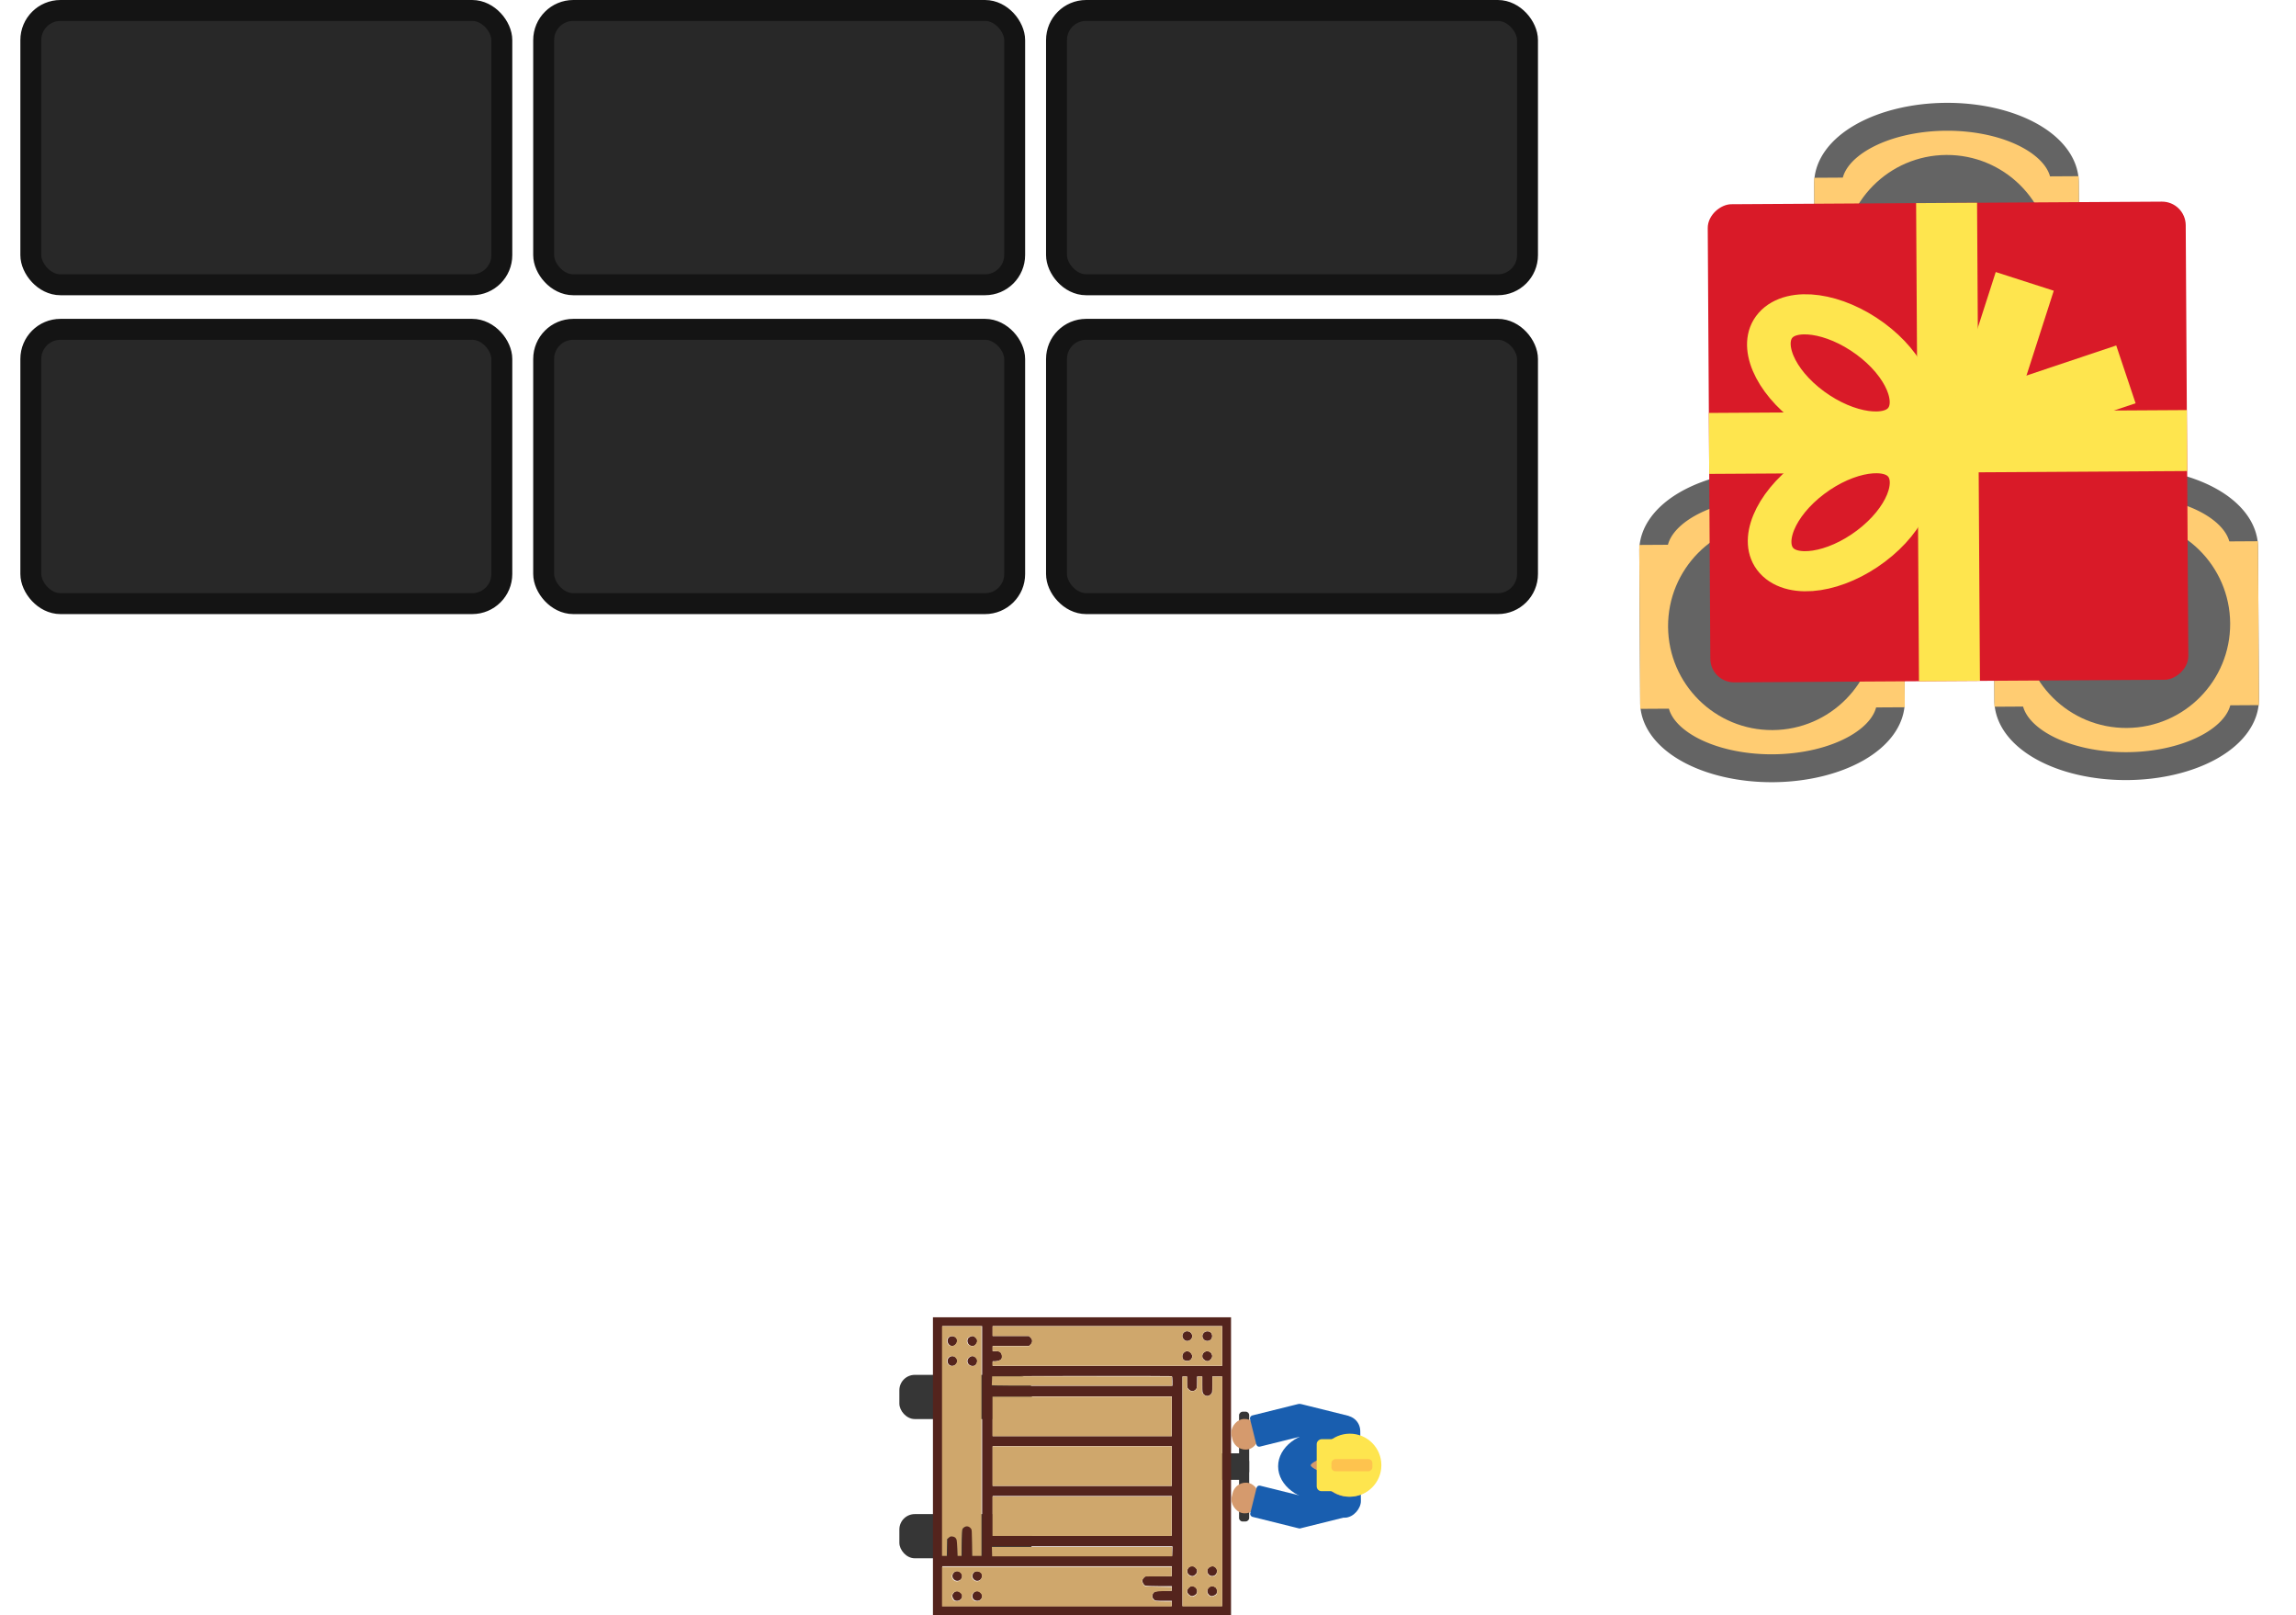 <?xml version="1.0" encoding="UTF-8" standalone="no"?>
<!-- Created with Inkscape (http://www.inkscape.org/) -->

<svg
   xmlns:dc="http://purl.org/dc/elements/1.1/"
   xmlns:cc="http://creativecommons.org/ns#"
   xmlns:rdf="http://www.w3.org/1999/02/22-rdf-syntax-ns#"
   xmlns:svg="http://www.w3.org/2000/svg"
   xmlns="http://www.w3.org/2000/svg"
   xmlns:sodipodi="http://sodipodi.sourceforge.net/DTD/sodipodi-0.dtd"
   xmlns:inkscape="http://www.inkscape.org/namespaces/inkscape"
   width="329.31mm"
   height="231.614mm"
   viewBox="0 0 1166.847 820.68"
   id="svg2"
   version="1.1"
   inkscape:version="0.91 r13725"
   sodipodi:docname="formation_agv8.svg">
  <defs
     id="defs4" />
  <sodipodi:namedview
     id="base"
     pagecolor="#ffffff"
     bordercolor="#666666"
     borderopacity="1.0"
     inkscape:pageopacity="0.0"
     inkscape:pageshadow="2"
     inkscape:zoom="0.70000002"
     inkscape:cx="669.25107"
     inkscape:cy="214.56665"
     inkscape:document-units="px"
     inkscape:current-layer="layer1"
     showgrid="false"
     fit-margin-top="0"
     fit-margin-left="0"
     fit-margin-right="0"
     fit-margin-bottom="0"
     inkscape:window-width="1920"
     inkscape:window-height="1056"
     inkscape:window-x="0"
     inkscape:window-y="24"
     inkscape:window-maximized="1" />
  <g
     inkscape:label="Layer 1"
     inkscape:groupmode="layer"
     id="layer1"
     transform="translate(18.547,317.35)">
    <g
       transform="matrix(0,0.655,-0.655,0,829.404,1.485)"
       id="g13796">
      <rect
         style="opacity:1;fill:#363636;fill-opacity:1;stroke:none;stroke-width:21.26;stroke-linecap:round;stroke-linejoin:round;stroke-miterlimit:4;stroke-dasharray:none;stroke-dashoffset:0;stroke-opacity:1"
         id="rect13790"
         width="20.53"
         height="34.286"
         x="-661.078"
         y="-359.63"
         ry="6.392"
         transform="scale(-1,-1)" />
      <rect
         transform="scale(-1,-1)"
         ry="2.738"
         y="-333.201"
         x="-693.406"
         height="7.857"
         width="85.186"
         id="rect13792"
         style="opacity:1;fill:#363636;fill-opacity:1;stroke:none;stroke-width:21.26;stroke-linecap:round;stroke-linejoin:round;stroke-miterlimit:4;stroke-dasharray:none;stroke-dashoffset:0;stroke-opacity:1" />
      <g
         transform="translate(-18.281,-90)"
         id="g13752">
        <rect
           style="opacity:1;fill:#363636;fill-opacity:1;stroke:none;stroke-width:21.26;stroke-linecap:round;stroke-linejoin:round;stroke-miterlimit:4;stroke-dasharray:none;stroke-dashoffset:0;stroke-opacity:1"
           id="rect8741-9"
           width="102.857"
           height="34.286"
           x="583.916"
           y="-632.237"
           ry="11.948"
           transform="matrix(0,1,-1,0,0,0)" />
        <rect
           transform="matrix(0,1,-1,0,0,0)"
           ry="11.948"
           y="-740.237"
           x="583.916"
           height="34.286"
           width="102.857"
           id="rect13750"
           style="opacity:1;fill:#363636;fill-opacity:1;stroke:none;stroke-width:21.26;stroke-linecap:round;stroke-linejoin:round;stroke-miterlimit:4;stroke-dasharray:none;stroke-dashoffset:0;stroke-opacity:1" />
      </g>
      <g
         id="g13756">
        <g
           id="g8128"
           transform="matrix(0.236,0,0,0.236,532.636,337.078)"
           style="fill:#54241d;fill-opacity:1">
          <g
             id="g8130"
             transform="matrix(0.1,0,0,-0.1,0,509)"
             style="fill:#54241d;fill-opacity:1">
            <path
               id="path8132"
               d="m 100,90 0,-4900 4900,0 4900,0 0,4900 0,4900 -4900,0 -4900,0 0,-4900 z m 1598,837.5 0,-3773.7 -77,0 -77,0 0,86.6 c 0,98.2 -38.5,190.6 -86.6,209.9 -65.5,25 -152.1,11.5 -196.4,-30.8 -36.6,-34.6 -44.3,-61.6 -44.3,-154 l 0,-111.7 -86.6,0 -86.6,0 0,594.9 0,596.9 -46.2,52 c -63.5,75.1 -171.4,75.1 -234.9,0 l -46.2,-52 0,-596.9 0,-594.9 -163.7,0 -163.7,0 0,3773.7 0,3773.7 654.6,0 654.6,0 0,-3773.7 z m 7893.9,3119.1 0,-654.6 -3773.6,0 -3773.7,0 0,77 0,77 184.8,0 c 177.1,0 186.8,1.9 240.7,55.8 71.2,73.2 75.1,157.9 7.7,223.3 -42.4,44.3 -59.7,48.1 -240.7,48.1 l -192.5,0 0,86.6 0,86.6 267.6,0 c 252.2,0 271.5,1.9 317.7,44.3 73.2,65.5 75.1,163.7 1.9,234.9 -44.3,46.2 -55.8,48.1 -317.7,48.1 l -269.5,0 0,163.7 0,163.7 3773.7,0 3773.7,0 0,-654.5 z m -7239.2,-3947 0,-2967 -157.9,5.8 -159.8,5.8 -5.8,2936.2 c -1.9,1615.4 0,2947.7 5.8,2961.2 5.8,15.4 57.8,23.1 163.7,23.1 l 154,0 0,-2965.1 z m 5593.1,0 0,-2955.4 -157.9,-5.8 -159.8,-5.8 0,2967 0,2967 159.8,-5.8 157.9,-5.8 0,-2955.4 z m -3937.4,0 0,-2945.8 -654.6,0 -654.6,0 0,2945.8 0,2945.8 654.6,0 654.6,0 0,-2945.8 z m 1636.6,0 0,-2945.8 -654.6,0 -654.6,0 0,2945.8 0,2945.8 654.6,0 654.6,0 0,-2945.8 z m 1636.5,0 0,-2945.8 -654.6,0 -654.6,0 0,2945.8 0,2945.8 654.6,0 654.6,0 0,-2945.8 z M 8610,2606.4 c 0,-431.3 0,-440.9 44.3,-479.4 23.1,-21.2 57.8,-44.3 77,-50.1 53.9,-19.3 165.6,36.6 186.8,92.4 11.5,28.9 19.2,236.8 19.2,464 l 0,412 77,0 77,0 0,-250.3 c 0,-284.9 19.2,-348.5 115.5,-381.2 67.4,-25 107.8,-15.4 169.4,40.4 40.4,36.6 42.4,53.9 42.4,315.8 l 0,275.3 86.6,0 86.6,0 0,-3773.6 0,-3773.7 -654.6,0 -654.6,0 0,3773.7 0,3773.7 163.7,0 163.7,0 0,-439 z m -673.8,-5962.8 0,-163.6 -439,0 c -431.3,0 -440.9,0 -479.4,-42.4 -21.2,-25 -46.2,-63.5 -52,-86.6 -17.3,-57.8 36.6,-155.9 96.3,-179.1 27,-11.5 234.9,-19.2 462.1,-19.2 l 412,0 0,-77 0,-77 -250.3,0 c -285,0 -348.5,-19.2 -381.2,-115.5 -25,-67.4 -15.4,-107.8 40.4,-167.5 36.6,-42.4 53.9,-44.3 315.8,-44.3 l 275.3,0 0,-86.6 0,-86.6 -3773.7,0 -3773.7,0 0,654.6 0,654.6 3773.7,0 3773.7,0 0,-163.8 z"
               inkscape:connector-curvature="0"
               style="fill:#54241d;fill-opacity:1" />
            <path
               id="path8134"
               d="m 644.9,4354.6 c -92.4,-36.6 -111.7,-182.9 -34.7,-259.9 98.2,-100.1 267.6,-27 267.6,115.5 0,121.3 -113.6,192.6 -232.9,144.4 z"
               inkscape:connector-curvature="0"
               style="fill:#54241d;fill-opacity:1" />
            <path
               id="path8136"
               d="m 1303.3,4350.8 c -150.2,-80.9 -94.3,-304.2 75.1,-304.2 50.1,0 77,13.5 115.5,59.7 65.5,77 63.5,142.5 -5.8,211.8 -59.6,57.7 -119.3,69.3 -184.8,32.7 z"
               inkscape:connector-curvature="0"
               style="fill:#54241d;fill-opacity:1" />
            <path
               id="path8138"
               d="m 648.7,3696.2 c -98.2,-52 -119.4,-188.7 -42.4,-261.8 129,-121.3 335,32.7 254.2,188.7 -44.3,84.6 -134.8,115.4 -211.8,73.1 z"
               inkscape:connector-curvature="0"
               style="fill:#54241d;fill-opacity:1" />
            <path
               id="path8140"
               d="m 1278.3,3671.1 c -148.3,-125.2 -5.8,-336.9 179.1,-267.6 84.7,32.7 104,198.3 30.8,265.7 -63.6,57.8 -142.5,57.8 -209.9,1.9 z"
               inkscape:connector-curvature="0"
               style="fill:#54241d;fill-opacity:1" />
            <path
               id="path8142"
               d="m 8325.1,4483.6 c -121.3,-129 32.7,-335 188.7,-254.1 154,78.9 100.1,298.4 -73.2,298.4 -52,0 -86.6,-13.5 -115.5,-44.3 z"
               inkscape:connector-curvature="0"
               style="fill:#54241d;fill-opacity:1" />
            <path
               id="path8144"
               d="m 8977.8,4477.9 c -90.5,-113.6 -17.3,-265.7 127.1,-265.7 77,0 159.8,75.1 159.8,144.4 0,53.9 -50,144.4 -86.6,159.8 -75.2,28.8 -159.9,11.5 -200.3,-38.5 z"
               inkscape:connector-curvature="0"
               style="fill:#54241d;fill-opacity:1" />
            <path
               id="path8146"
               d="m 8330.8,3825.2 c -78.9,-77 -63.5,-202.2 32.7,-252.2 104,-53.9 213.7,1.9 238.7,119.4 7.7,46.2 0,71.2 -40.4,119.4 -65.4,78.8 -161.7,84.6 -231,13.4 z"
               inkscape:connector-curvature="0"
               style="fill:#54241d;fill-opacity:1" />
            <path
               id="path8148"
               d="m 8985.5,3825.2 c -71.2,-69.3 -65.5,-165.6 11.5,-229.1 77,-65.5 142.5,-63.5 211.8,5.8 61.6,63.5 69.3,111.7 27,192.5 -48.2,94.3 -173.3,109.7 -250.3,30.8 z"
               inkscape:connector-curvature="0"
               style="fill:#54241d;fill-opacity:1" />
            <path
               id="path8150"
               d="m 8517.6,-3206.2 c -42.4,-17.3 -84.7,-121.3 -71.2,-179.1 15.4,-67.4 63.5,-111.7 136.7,-127.1 84.7,-17.3 181,67.4 181,157.9 -0.1,119.4 -127.1,196.4 -246.5,148.3 z"
               inkscape:connector-curvature="0"
               style="fill:#54241d;fill-opacity:1" />
            <path
               id="path8152"
               d="m 9153,-3231.2 c -86.6,-80.9 -65.5,-215.6 40.4,-265.7 109.7,-53.9 225.3,23.1 225.3,146.3 0,138.6 -165.6,213.7 -265.7,119.4 z"
               inkscape:connector-curvature="0"
               style="fill:#54241d;fill-opacity:1" />
            <path
               id="path8154"
               d="m 8498.3,-3885.8 c -88.6,-82.8 -71.2,-206 36.6,-267.6 98.2,-55.8 229.1,27 229.1,146.3 0,134.7 -167.5,211.8 -265.7,121.3 z"
               inkscape:connector-curvature="0"
               style="fill:#54241d;fill-opacity:1" />
            <path
               id="path8156"
               d="m 9149.1,-3895.5 c -65.5,-71.2 -63.5,-173.3 7.7,-233 28.9,-25 69.3,-46.2 90.5,-46.2 53.9,0 144.4,50 159.8,86.6 65.5,175.3 -134.8,323.6 -258,192.6 z"
               inkscape:connector-curvature="0"
               style="fill:#54241d;fill-opacity:1" />
            <path
               id="path8158"
               d="m 771.9,-3402.6 c -61.6,-63.5 -69.3,-111.7 -27,-192.5 73.2,-144.4 298.4,-82.8 298.4,82.8 0,50.1 -13.5,77 -59.7,115.5 -76.9,65.5 -142.3,63.5 -211.7,-5.8 z"
               inkscape:connector-curvature="0"
               style="fill:#54241d;fill-opacity:1" />
            <path
               id="path8160"
               d="m 1440,-3389.1 c -77,-67.4 -82.8,-150.2 -21.2,-223.3 125.1,-148.3 336.9,-5.8 267.6,179.1 -15.4,36.6 -105.9,86.6 -159.8,86.6 -21.1,0 -59.6,-19.3 -86.6,-42.4 z"
               inkscape:connector-curvature="0"
               style="fill:#54241d;fill-opacity:1" />
            <path
               id="path8162"
               d="m 818.1,-4020.6 c -107.8,-44.3 -130.9,-213.7 -38.5,-279.2 104,-73.2 263.8,0 263.8,123.2 0,109.8 -127.1,196.4 -225.3,156 z"
               inkscape:connector-curvature="0"
               style="fill:#54241d;fill-opacity:1" />
            <path
               id="path8164"
               d="m 1467,-4026.4 c -154,-79 -98.2,-302.3 75.1,-302.3 150.2,0 211.8,179.1 96.3,277.3 -65.5,55.8 -100.2,61.6 -171.4,25 z"
               inkscape:connector-curvature="0"
               style="fill:#54241d;fill-opacity:1" />
          </g>
        </g>
        <path
           style="opacity:1;fill:#cfa76c;fill-opacity:1;stroke:none;stroke-width:15.945;stroke-linecap:butt;stroke-linejoin:round;stroke-miterlimit:4;stroke-dasharray:none;stroke-dashoffset:0;stroke-opacity:1"
           d="m 580.993,375.318 0,-1.787 4.488,0 c 4.149,0 4.57,-0.082 5.566,-1.078 1.477,-1.477 1.781,-3.008 0.927,-4.661 -0.884,-1.709 -2.806,-2.297 -7.519,-2.3 l -3.462,-0.002 0,-1.787 0,-1.787 6.289,0 6.289,0 1.306,-1.306 c 1.756,-1.756 1.756,-3.674 0,-5.43 l -1.306,-1.306 -6.289,0 -6.289,0 0,-3.798 0,-3.798 89.131,0 89.131,0 0,15.414 0,15.414 -89.131,0 -89.131,0 0,-1.787 z m 153.847,-2.883 c 2.002,-1.856 1.485,-4.964 -1.043,-6.271 -1.834,-0.949 -2.475,-0.854 -4.112,0.609 -1.135,1.014 -1.437,1.636 -1.437,2.962 0,3.359 4.078,5.03 6.592,2.701 z m 15.662,-0.279 c 1.383,-1.644 1.481,-3.453 0.27,-4.993 -1.749,-2.224 -5.211,-1.904 -6.506,0.6 -0.965,1.866 -0.797,3.008 0.657,4.461 1.832,1.832 4.003,1.805 5.579,-0.069 z m -15.577,-15.359 c 0.757,-0.757 1.097,-1.593 1.097,-2.701 0,-4.479 -6.23,-5.267 -7.747,-0.98 -0.369,1.042 0.724,3.654 1.786,4.272 1.477,0.859 3.684,0.591 4.865,-0.591 z m 15.637,0 c 1.336,-1.336 1.408,-3.078 0.208,-5.046 -0.757,-1.242 -1.139,-1.452 -2.642,-1.452 -2.381,0 -3.089,0.334 -3.857,1.819 -0.933,1.804 -0.815,2.835 0.503,4.401 1.522,1.809 4.132,1.934 5.789,0.278 z"
           id="path8189"
           inkscape:connector-curvature="0" />
        <path
           style="opacity:1;fill:#cfa76c;fill-opacity:1;stroke:none;stroke-width:15.945;stroke-linecap:butt;stroke-linejoin:round;stroke-miterlimit:4;stroke-dasharray:none;stroke-dashoffset:0;stroke-opacity:1"
           d="m 728.639,474.598 0,-89.088 3.604,0 3.604,0 0.108,10.292 0.108,10.292 1.169,1.071 c 0.643,0.589 1.531,1.162 1.973,1.273 1.115,0.28 3.687,-1.034 4.219,-2.155 0.297,-0.626 0.465,-3.643 0.603,-10.82 l 0.191,-9.953 1.482,0 1.482,0 0.173,5.765 c 0.201,6.683 0.559,8.082 2.284,8.9 1.607,0.763 3.026,0.635 4.244,-0.382 1.349,-1.126 1.563,-2.361 1.588,-9.15 l 0.019,-5.134 1.895,0 1.895,0 0,89.088 0,89.088 -15.322,0 -15.322,0 0,-89.088 z m 9.016,81.005 c 2.766,-1.312 2.995,-5.175 0.401,-6.757 -2.715,-1.655 -5.942,0.173 -5.942,3.366 0,1.423 0.622,2.438 2.011,3.286 1.207,0.736 2.142,0.763 3.53,0.105 z m 15.398,0.071 c 1.638,-0.693 2.283,-1.641 2.259,-3.318 -0.036,-2.504 -1.663,-4.15 -4.101,-4.15 -0.885,0 -1.397,0.244 -2.202,1.049 -1.97,1.97 -1.714,4.834 0.555,6.218 1.212,0.739 2.097,0.79 3.489,0.201 z M 738.489,539.464 c 1.308,-1.253 1.712,-2.832 1.099,-4.298 -0.935,-2.237 -4.197,-3.211 -6.002,-1.791 -1.643,1.292 -1.886,4.558 -0.44,5.916 1.654,1.554 3.828,1.624 5.343,0.173 z m 15.14,0.437 c 3.163,-2.128 1.676,-7.176 -2.115,-7.176 -1.144,0 -1.61,0.191 -2.534,1.038 -3.521,3.227 0.698,8.797 4.649,6.138 z"
           id="path8191"
           inkscape:connector-curvature="0" />
        <path
           style="opacity:1;fill:#cfa76c;fill-opacity:1;stroke:none;stroke-width:15.945;stroke-linecap:butt;stroke-linejoin:round;stroke-miterlimit:4;stroke-dasharray:none;stroke-dashoffset:0;stroke-opacity:1"
           d="m 541.934,435.425 0,-89.088 15.322,0 15.322,0 0,89.088 0,89.088 -1.554,0 -1.554,0 -0.223,-2.132 c -0.245,-2.337 -1.069,-4.299 -2.019,-4.807 -0.912,-0.488 -2.782,-0.395 -4.039,0.202 -1.421,0.674 -1.983,2 -1.983,4.674 l 0,2.064 -1.895,0 -1.895,0 0,-14.157 0,-14.157 -0.869,-0.81 c -2.085,-1.944 -3.898,-2.063 -5.765,-0.377 l -1.265,1.142 0,14.179 0,14.179 -3.791,0 -3.791,0 0,-89.088 z m 9.733,-58.768 c 1.436,-0.876 2.13,-2.586 1.671,-4.119 -0.732,-2.442 -2.987,-3.628 -5.168,-2.717 -1.322,0.552 -2.084,1.585 -2.342,3.172 -0.526,3.242 2.952,5.424 5.839,3.664 z m 15.948,0.004 c 2.408,-1.894 1.6,-6.097 -1.342,-6.978 -1.036,-0.31 -1.395,-0.277 -2.427,0.229 -1.408,0.69 -2.641,2.369 -2.641,3.595 0,1.06 1.18,2.86 2.221,3.387 1.212,0.613 3.259,0.499 4.19,-0.233 z m -15.856,-15.566 c 2.656,-1.787 2.151,-5.878 -0.848,-6.868 -4.375,-1.444 -7.14,4.295 -3.313,6.875 1.354,0.912 2.798,0.91 4.16,-0.006 z m 15.569,0.063 c 1.689,-1.329 2.218,-3.396 1.273,-4.978 -1.836,-3.076 -5.912,-2.813 -7.051,0.456 -0.572,1.64 -0.276,2.788 1.063,4.127 0.882,0.882 1.288,1.055 2.466,1.055 0.952,0 1.683,-0.214 2.249,-0.66 z"
           id="path8193"
           inkscape:connector-curvature="0" />
        <path
           style="opacity:1;fill:#cfa76c;fill-opacity:1;stroke:none;stroke-width:15.945;stroke-linecap:butt;stroke-linejoin:round;stroke-miterlimit:4;stroke-dasharray:none;stroke-dashoffset:0;stroke-opacity:1"
           d="m 584.029,524.908 -3.239,-0.102 0.08,-69.727 0.08,-69.727 3.554,-0.089 3.554,-0.089 0,69.985 c 0,55.813 -0.08,69.972 -0.395,69.919 -0.217,-0.037 -1.852,-0.113 -3.634,-0.169 z"
           id="path8195"
           inkscape:connector-curvature="0" />
        <path
           style="opacity:1;fill:#cfa76c;fill-opacity:1;stroke:none;stroke-width:15.945;stroke-linecap:butt;stroke-linejoin:round;stroke-miterlimit:4;stroke-dasharray:none;stroke-dashoffset:0;stroke-opacity:1"
           d="m 596.587,455.011 0,-69.501 15.322,0 15.322,0 0,69.501 0,69.501 -15.322,0 -15.322,0 0,-69.501 z"
           id="path8197"
           inkscape:connector-curvature="0" />
        <path
           style="opacity:1;fill:#cfa76c;fill-opacity:1;stroke:none;stroke-width:15.945;stroke-linecap:butt;stroke-linejoin:round;stroke-miterlimit:4;stroke-dasharray:none;stroke-dashoffset:0;stroke-opacity:1"
           d="m 635.128,455.011 0,-69.501 15.322,0 15.322,0 0,69.501 0,69.501 -15.322,0 -15.322,0 0,-69.501 z"
           id="path8199"
           inkscape:connector-curvature="0" />
        <path
           style="opacity:1;fill:#cfa76c;fill-opacity:1;stroke:none;stroke-width:15.945;stroke-linecap:butt;stroke-linejoin:round;stroke-miterlimit:4;stroke-dasharray:none;stroke-dashoffset:0;stroke-opacity:1"
           d="m 673.986,455.011 0,-69.501 15.322,0 15.322,0 0,69.501 0,69.501 -15.322,0 -15.322,0 0,-69.501 z"
           id="path8201"
           inkscape:connector-curvature="0" />
        <path
           style="opacity:1;fill:#cfa76c;fill-opacity:1;stroke:none;stroke-width:15.945;stroke-linecap:butt;stroke-linejoin:round;stroke-miterlimit:4;stroke-dasharray:none;stroke-dashoffset:0;stroke-opacity:1"
           d="m 713.159,455.09 6.1e-4,-69.896 3.633,0 3.633,0 0,69.798 0,69.798 -3.634,0.098 -3.634,0.098 6.3e-4,-69.896 z"
           id="path8203"
           inkscape:connector-curvature="0" />
        <path
           style="opacity:1;fill:#cfa76c;fill-opacity:1;stroke:none;stroke-width:15.945;stroke-linecap:butt;stroke-linejoin:round;stroke-miterlimit:4;stroke-dasharray:none;stroke-dashoffset:0;stroke-opacity:1"
           d="m 541.934,548.364 0,-15.322 89.088,0 89.088,0 0,3.589 0,3.589 -10.127,0.154 c -9.513,0.145 -10.179,0.192 -10.978,0.788 -2.154,1.605 -2.44,3.928 -0.722,5.851 0.855,0.957 0.998,0.998 4.327,1.23 1.893,0.132 6.605,0.249 10.472,0.26 l 7.029,0.02 0,1.531 0,1.531 -5.607,0.217 c -3.084,0.12 -6.114,0.353 -6.734,0.519 -1.647,0.441 -2.571,1.58 -2.739,3.379 -0.128,1.369 -0.038,1.63 0.957,2.775 l 1.098,1.264 6.512,0.111 6.512,0.111 0,1.863 0,1.863 -89.088,0 -89.088,0 0,-15.322 z m 13.042,11.101 c 1.643,-0.695 2.28,-1.638 2.28,-3.373 0,-1.249 -0.164,-1.697 -0.906,-2.471 -2.321,-2.422 -5.378,-1.95 -6.497,1.004 -0.462,1.218 -0.423,1.992 0.159,3.22 0.843,1.776 2.962,2.468 4.963,1.621 z m 16.727,-0.76 c 1.832,-1.832 1.369,-4.779 -0.969,-6.154 -3.469,-2.042 -7.177,2.25 -4.92,5.695 1.203,1.836 4.273,2.075 5.889,0.459 z m -16.471,-14.778 c 1.889,-0.977 2.799,-3.86 1.708,-5.417 -0.691,-0.987 -2.465,-1.992 -3.513,-1.991 -2.209,0.002 -4.19,2.363 -3.787,4.512 0.521,2.778 3.168,4.148 5.592,2.895 z m 15.295,0.034 c 1.378,-0.576 2.363,-2.167 2.365,-3.819 10e-4,-1.542 -0.57,-2.426 -2.01,-3.109 -1.764,-0.837 -3.147,-0.673 -4.416,0.524 -2.062,1.945 -1.765,4.469 0.725,6.147 1.233,0.831 1.848,0.878 3.336,0.257 z"
           id="path8205"
           inkscape:connector-curvature="0" />
      </g>
      <g
         transform="translate(-7.3107612e-6,1.7056997e-5)"
         id="g13184-2">
        <rect
           style="opacity:1;fill:#d59a6d;fill-opacity:1;stroke:none;stroke-width:21.26;stroke-linecap:round;stroke-linejoin:round;stroke-miterlimit:4;stroke-dasharray:42.52, 42.52;stroke-dashoffset:0;stroke-opacity:1"
           id="rect18146-2"
           width="23.874"
           height="21.02"
           x="516.425"
           y="459.427"
           ry="10.51"
           transform="matrix(0.97,-0.241,0.241,0.97,0,0)" />
        <rect
           style="opacity:1;fill:#195eaf;fill-opacity:1;stroke:none;stroke-width:21.26;stroke-linecap:round;stroke-linejoin:round;stroke-miterlimit:4;stroke-dasharray:42.52, 42.52;stroke-dashoffset:0;stroke-opacity:1"
           id="rect18148-8"
           width="24.912"
           height="41.41"
           x="515.508"
           y="421.968"
           ry="2.255"
           transform="matrix(0.97,-0.241,0.241,0.97,0,0)" />
        <rect
           transform="matrix(-0.97,-0.241,-0.241,0.97,0,0)"
           ry="2.255"
           y="92.182"
           x="-678.534"
           height="41.41"
           width="24.912"
           id="rect18158-9"
           style="opacity:1;fill:#195eaf;fill-opacity:1;stroke:none;stroke-width:21.26;stroke-linecap:round;stroke-linejoin:round;stroke-miterlimit:4;stroke-dasharray:42.52, 42.52;stroke-dashoffset:0;stroke-opacity:1" />
        <rect
           transform="matrix(-0.97,-0.241,-0.241,0.97,0,0)"
           ry="10.51"
           y="145.397"
           x="-746.752"
           height="21.02"
           width="23.874"
           id="rect18167-7"
           style="opacity:1;fill:#d59a6d;fill-opacity:1;stroke:none;stroke-width:21.26;stroke-linecap:round;stroke-linejoin:round;stroke-miterlimit:4;stroke-dasharray:42.52, 42.52;stroke-dashoffset:0;stroke-opacity:1" />
        <rect
           transform="matrix(-0.97,-0.241,-0.241,0.97,0,0)"
           ry="2.255"
           y="107.938"
           x="-747.669"
           height="41.41"
           width="24.912"
           id="rect18169-3"
           style="opacity:1;fill:#195eaf;fill-opacity:1;stroke:none;stroke-width:21.26;stroke-linecap:round;stroke-linejoin:round;stroke-miterlimit:4;stroke-dasharray:42.52, 42.52;stroke-dashoffset:0;stroke-opacity:1" />
        <rect
           style="opacity:1;fill:#195eaf;fill-opacity:1;stroke:none;stroke-width:21.26;stroke-linecap:round;stroke-linejoin:round;stroke-miterlimit:4;stroke-dasharray:42.52, 42.52;stroke-dashoffset:0;stroke-opacity:1"
           id="rect18171-6"
           width="24.912"
           height="41.41"
           x="584.644"
           y="406.212"
           ry="2.255"
           transform="matrix(0.97,-0.241,0.241,0.97,0,0)" />
        <rect
           style="opacity:1;fill:#195eaf;fill-opacity:1;stroke:none;stroke-width:21.26;stroke-linecap:round;stroke-linejoin:round;stroke-miterlimit:4;stroke-dasharray:42.52, 42.52;stroke-dashoffset:0;stroke-opacity:1"
           id="rect18179-1"
           width="24.923"
           height="79.242"
           x="-269.865"
           y="-681.448"
           ry="12.48"
           transform="matrix(-0.035,-0.999,-1,0.009,0,0)" />
        <ellipse
           style="opacity:1;fill:#195eaf;fill-opacity:1;stroke:none;stroke-width:3.543;stroke-linecap:round;stroke-linejoin:round;stroke-miterlimit:4;stroke-dasharray:none;stroke-dashoffset:0;stroke-opacity:1"
           id="path18181-2"
           cx="650.608"
           cy="267.433"
           rx="27.02"
           ry="35.463" />
        <circle
           style="opacity:1;fill:#d59a6d;fill-opacity:1;stroke:none;stroke-width:3.543;stroke-linecap:round;stroke-linejoin:round;stroke-miterlimit:4;stroke-dasharray:none;stroke-dashoffset:0;stroke-opacity:1"
           id="path18183-9"
           cx="650.066"
           cy="247.878"
           r="24.134" />
        <path
           sodipodi:type="star"
           style="opacity:1;fill:#d59a6d;fill-opacity:1;stroke:none;stroke-width:3.543;stroke-linecap:round;stroke-linejoin:round;stroke-miterlimit:4;stroke-dasharray:none;stroke-dashoffset:0;stroke-opacity:1"
           id="path18185-3"
           sodipodi:sides="3"
           sodipodi:cx="466.34418"
           sodipodi:cy="249.63464"
           sodipodi:r1="8.0357141"
           sodipodi:r2="4.0178571"
           sodipodi:arg1="1.5707963"
           sodipodi:arg2="2.6179939"
           inkscape:flatsided="true"
           inkscape:rounded="0.19"
           inkscape:randomized="0"
           d="m 466.344,257.67 c -2.644,0 -8.281,-9.763 -6.959,-12.054 1.322,-2.29 12.596,-2.29 13.918,0 1.322,2.29 -4.315,12.054 -6.959,12.054 z"
           inkscape:transform-center-y="1.2795334"
           transform="matrix(0.746,0,0,0.926,301.912,39.012)" />
        <g
           id="g18203-1"
           transform="matrix(2.082,0,0,2.082,-281.348,-282.126)">
          <circle
             r="11.743"
             cy="254.259"
             cx="447.207"
             id="path18195-9"
             style="opacity:1;fill:#fee54e;fill-opacity:1;stroke:none;stroke-width:1.772;stroke-linecap:round;stroke-linejoin:round;stroke-miterlimit:4;stroke-dasharray:none;stroke-dashoffset:0;stroke-opacity:1" />
          <rect
             ry="1.805"
             y="257.956"
             x="437.52"
             height="8.661"
             width="19.375"
             id="rect18199-4"
             style="opacity:1;fill:#fee54e;fill-opacity:1;stroke:none;stroke-width:3.543;stroke-linecap:round;stroke-linejoin:round;stroke-miterlimit:4;stroke-dasharray:none;stroke-dashoffset:0;stroke-opacity:1" />
          <rect
             ry="1.515"
             y="245.858"
             x="444.934"
             height="15.279"
             width="4.546"
             id="rect18201-7"
             style="opacity:1;fill:#fec34e;fill-opacity:1;stroke:none;stroke-width:3.543;stroke-linecap:round;stroke-linejoin:round;stroke-miterlimit:4;stroke-dasharray:none;stroke-dashoffset:0;stroke-opacity:1" />
        </g>
      </g>
    </g>
    <path
       style="fill:#d91a28;fill-opacity:1"
       d="m 1062.6,29.265 c -12.179,-0.446 -23.642,-4.971 -32.589,-12.865 -8.984,-7.927 -14.912,-18.547 -16.913,-30.299 -0.537,-3.152 -0.669,-4.869 -0.669,-8.673 0,-3.712 0.124,-5.388 0.624,-8.431 2.682,-16.336 13.037,-30.449 27.817,-37.912 6.389,-3.226 13.123,-5.037 20.289,-5.457 2.68,-0.157 2.879,-0.161 4.734,-0.082 11.242,0.476 21.044,3.959 29.802,10.589 3.55,2.687 7.29,6.441 9.99,10.026 7.081,9.402 10.726,20.685 10.449,32.349 -0.188,7.915 -1.933,15.02 -5.393,21.957 -3.672,7.362 -8.799,13.52 -15.362,18.454 -7.766,5.838 -17.1,9.383 -26.781,10.172 -1.615,0.131 -4.703,0.221 -5.996,0.173 z m 4.644,-17.351 c 6.832,-0.575 13.339,-3.201 18.819,-7.596 1.153,-0.925 3.36,-3.065 4.394,-4.262 5.119,-5.924 8.028,-13.219 8.38,-21.017 0.444,-9.836 -3.145,-19.146 -10.042,-26.051 -3.92,-3.925 -8.426,-6.725 -13.563,-8.428 -11.267,-3.736 -23.429,-1.56 -32.695,5.848 -1.272,1.017 -3.44,3.11 -4.543,4.385 -4.493,5.194 -7.346,11.664 -8.171,18.53 -0.207,1.725 -0.274,4.907 -0.14,6.642 0.598,7.703 3.555,14.677 8.671,20.454 7.236,8.17 17.911,12.417 28.89,11.493 z m -5.455,-16.904 c -2.986,-0.408 -5.953,-1.657 -8.431,-3.548 -0.297,-0.227 -0.981,-0.84 -1.519,-1.363 -4.095,-3.977 -5.987,-9.624 -5.149,-15.369 0.827,-5.67 4.566,-10.766 9.734,-13.266 6.958,-3.366 15.253,-1.923 20.563,3.577 1.458,1.51 2.347,2.78 3.244,4.632 1.233,2.544 1.752,4.834 1.755,7.743 0.01,3.647 -0.956,6.842 -2.957,9.84 -2.847,4.267 -7.248,7.024 -12.37,7.752 -1.156,0.164 -3.675,0.165 -4.869,0.002 z"
       id="path8248"
       inkscape:connector-curvature="0" />
    <path
       inkscape:connector-curvature="0"
       id="path8496"
       d="m 882.6,29.572 c -12.179,-0.446 -23.642,-4.971 -32.589,-12.865 -8.984,-7.927 -14.912,-18.547 -16.913,-30.299 -0.537,-3.152 -0.669,-4.869 -0.669,-8.673 0,-3.712 0.124,-5.388 0.624,-8.431 2.682,-16.336 13.037,-30.449 27.817,-37.912 6.389,-3.226 13.123,-5.037 20.289,-5.457 2.68,-0.157 2.879,-0.161 4.734,-0.082 11.242,0.476 21.044,3.959 29.802,10.589 3.55,2.687 7.29,6.441 9.99,10.026 7.081,9.402 10.726,20.685 10.449,32.349 -0.188,7.915 -1.933,15.02 -5.393,21.957 -3.672,7.362 -8.799,13.52 -15.362,18.454 -7.766,5.838 -17.1,9.383 -26.781,10.172 -1.615,0.131 -4.703,0.221 -5.996,0.173 z m 4.644,-17.351 c 6.832,-0.575 13.339,-3.201 18.819,-7.596 1.153,-0.925 3.36,-3.065 4.394,-4.262 5.119,-5.924 8.028,-13.219 8.38,-21.017 0.444,-9.836 -3.145,-19.146 -10.042,-26.051 -3.92,-3.925 -8.426,-6.725 -13.563,-8.428 -11.267,-3.736 -23.429,-1.56 -32.695,5.848 -1.272,1.017 -3.44,3.11 -4.543,4.385 -4.493,5.194 -7.346,11.664 -8.171,18.53 -0.207,1.725 -0.274,4.907 -0.14,6.642 0.598,7.703 3.555,14.677 8.671,20.454 7.236,8.17 17.911,12.417 28.89,11.493 z m -5.455,-16.904 c -2.986,-0.408 -5.953,-1.657 -8.431,-3.548 -0.297,-0.227 -0.981,-0.84 -1.519,-1.363 -4.095,-3.977 -5.987,-9.624 -5.149,-15.369 0.827,-5.67 4.566,-10.766 9.734,-13.266 6.958,-3.366 15.253,-1.923 20.563,3.577 1.458,1.51 2.347,2.78 3.244,4.632 1.233,2.544 1.752,4.834 1.755,7.743 0.01,3.647 -0.956,6.842 -2.957,9.84 -2.847,4.267 -7.248,7.024 -12.37,7.752 -1.156,0.164 -3.675,0.165 -4.869,0.002 z"
       style="fill:#d91a28;fill-opacity:1" />
    <path
       style="fill:#d91a28;fill-opacity:1"
       d="m 972.283,-156.581 c -12.179,-0.446 -23.642,-4.971 -32.589,-12.865 -8.984,-7.927 -14.912,-18.547 -16.913,-30.299 -0.537,-3.152 -0.669,-4.869 -0.669,-8.673 0,-3.712 0.124,-5.388 0.624,-8.431 2.682,-16.336 13.037,-30.449 27.817,-37.912 6.389,-3.226 13.123,-5.037 20.289,-5.457 2.68,-0.157 2.879,-0.161 4.734,-0.082 11.242,0.476 21.044,3.959 29.802,10.589 3.55,2.687 7.29,6.441 9.99,10.026 7.081,9.402 10.726,20.685 10.449,32.349 -0.188,7.915 -1.933,15.02 -5.393,21.957 -3.672,7.362 -8.799,13.52 -15.362,18.454 -7.766,5.838 -17.1,9.383 -26.781,10.172 -1.615,0.131 -4.703,0.221 -5.996,0.173 z m 4.644,-17.351 c 6.832,-0.575 13.339,-3.201 18.819,-7.596 1.153,-0.925 3.36,-3.065 4.394,-4.262 5.119,-5.924 8.028,-13.219 8.38,-21.017 0.444,-9.836 -3.145,-19.146 -10.042,-26.051 -3.92,-3.925 -8.426,-6.725 -13.563,-8.428 -11.267,-3.736 -23.429,-1.56 -32.695,5.848 -1.272,1.017 -3.44,3.11 -4.543,4.385 -4.493,5.194 -7.346,11.664 -8.171,18.53 -0.207,1.725 -0.274,4.907 -0.14,6.642 0.598,7.703 3.555,14.677 8.671,20.454 7.236,8.17 17.911,12.417 28.89,11.493 z m -5.455,-16.904 c -2.986,-0.408 -5.953,-1.657 -8.431,-3.548 -0.297,-0.227 -0.981,-0.84 -1.519,-1.363 -4.095,-3.977 -5.987,-9.624 -5.149,-15.369 0.827,-5.67 4.566,-10.766 9.734,-13.266 6.958,-3.366 15.253,-1.923 20.563,3.577 1.458,1.51 2.347,2.78 3.244,4.632 1.233,2.544 1.752,4.834 1.755,7.743 0.01,3.647 -0.956,6.842 -2.957,9.84 -2.847,4.267 -7.248,7.024 -12.37,7.752 -1.156,0.164 -3.675,0.165 -4.869,0.002 z"
       id="path8498"
       inkscape:connector-curvature="0" />
    <rect
       style="opacity:1;fill:#282828;fill-opacity:1;stroke:#141414;stroke-width:10.63;stroke-linecap:round;stroke-linejoin:round;stroke-miterlimit:4;stroke-dasharray:none;stroke-dashoffset:0;stroke-opacity:1"
       id="rect8102"
       width="239.37"
       height="139.37"
       x="-2.883"
       y="-150.035"
       ry="15.067" />
    <rect
       ry="15.067"
       y="-150.035"
       x="257.747"
       height="139.37"
       width="239.37"
       id="rect8104"
       style="opacity:1;fill:#282828;fill-opacity:1;stroke:#141414;stroke-width:10.63;stroke-linecap:round;stroke-linejoin:round;stroke-miterlimit:4;stroke-dasharray:none;stroke-dashoffset:0;stroke-opacity:1" />
    <rect
       style="opacity:1;fill:#282828;fill-opacity:1;stroke:#141414;stroke-width:10.63;stroke-linecap:round;stroke-linejoin:round;stroke-miterlimit:4;stroke-dasharray:none;stroke-dashoffset:0;stroke-opacity:1"
       id="rect8106"
       width="239.37"
       height="139.37"
       x="518.377"
       y="-150.035"
       ry="15.067" />
    <rect
       ry="15.067"
       y="-312.035"
       x="-2.883"
       height="139.37"
       width="239.37"
       id="rect8114"
       style="opacity:1;fill:#282828;fill-opacity:1;stroke:#141414;stroke-width:10.63;stroke-linecap:round;stroke-linejoin:round;stroke-miterlimit:4;stroke-dasharray:none;stroke-dashoffset:0;stroke-opacity:1" />
    <rect
       style="opacity:1;fill:#282828;fill-opacity:1;stroke:#141414;stroke-width:10.63;stroke-linecap:round;stroke-linejoin:round;stroke-miterlimit:4;stroke-dasharray:none;stroke-dashoffset:0;stroke-opacity:1"
       id="rect8116"
       width="239.37"
       height="139.37"
       x="257.747"
       y="-312.035"
       ry="15.067" />
    <rect
       ry="15.067"
       y="-312.035"
       x="518.377"
       height="139.37"
       width="239.37"
       id="rect8118"
       style="opacity:1;fill:#282828;fill-opacity:1;stroke:#141414;stroke-width:10.63;stroke-linecap:round;stroke-linejoin:round;stroke-miterlimit:4;stroke-dasharray:none;stroke-dashoffset:0;stroke-opacity:1" />
    <g
       id="g8540"
       transform="matrix(-0.006,-1,1,-0.006,634.738,62.996)">
      <g
         id="g8234">
        <g
           id="g8167"
           transform="translate(-104,2)">
          <g
             transform="matrix(0,1,-1,0,885.496,482.054)"
             id="g8259">
            <path
               style="opacity:1;fill:#ffcc72;fill-opacity:1;stroke:#646464;stroke-width:14.173;stroke-linecap:round;stroke-linejoin:round;stroke-miterlimit:4;stroke-dasharray:none;stroke-dashoffset:0;stroke-opacity:1"
               d="m 3.729,682.216 a 60.145,33.704 0 0 0 -60.145,-33.704 60.145,33.704 0 0 0 -60.145,33.704 l 0,77.037 a 60.145,33.704 0 0 0 60.145,33.704 60.145,33.704 0 0 0 60.145,-33.704 l 0,-77.037 z"
               id="rect8068"
               inkscape:connector-curvature="0" />
            <path
               style="fill:none;fill-rule:evenodd;stroke:#ffcc72;stroke-width:15.945;stroke-linecap:butt;stroke-linejoin:miter;stroke-miterlimit:4;stroke-dasharray:none;stroke-opacity:1"
               d="m 2.843,762.374 c 0,-83.278 0,-83.278 0,-83.278"
               id="path8101"
               inkscape:connector-curvature="0" />
            <path
               inkscape:connector-curvature="0"
               id="path8103"
               d="m -115.676,762.374 c 0,-83.278 0,-83.278 0,-83.278"
               style="fill:none;fill-rule:evenodd;stroke:#ffcc72;stroke-width:15.945;stroke-linecap:butt;stroke-linejoin:miter;stroke-miterlimit:4;stroke-dasharray:none;stroke-opacity:1" />
            <circle
               style="opacity:1;fill:#646464;fill-opacity:1;stroke:none;stroke-width:7.087;stroke-linecap:round;stroke-linejoin:round;stroke-miterlimit:4;stroke-dasharray:none;stroke-dashoffset:0;stroke-opacity:1"
               id="path8079"
               cx="-720.735"
               cy="-56.416"
               r="52.831"
               transform="matrix(0,-1,1,0,0,0)" />
          </g>
          <g
             id="g8147"
             transform="matrix(0,1,-1,0,885.496,302.054)">
            <path
               inkscape:connector-curvature="0"
               id="path8149"
               d="m 3.729,682.216 a 60.145,33.704 0 0 0 -60.145,-33.704 60.145,33.704 0 0 0 -60.145,33.704 l 0,77.037 a 60.145,33.704 0 0 0 60.145,33.704 60.145,33.704 0 0 0 60.145,-33.704 l 0,-77.037 z"
               style="opacity:1;fill:#ffcc72;fill-opacity:1;stroke:#646464;stroke-width:14.173;stroke-linecap:round;stroke-linejoin:round;stroke-miterlimit:4;stroke-dasharray:none;stroke-dashoffset:0;stroke-opacity:1" />
            <path
               inkscape:connector-curvature="0"
               id="path8151"
               d="m 2.843,762.374 c 0,-83.278 0,-83.278 0,-83.278"
               style="fill:none;fill-rule:evenodd;stroke:#ffcc72;stroke-width:15.945;stroke-linecap:butt;stroke-linejoin:miter;stroke-miterlimit:4;stroke-dasharray:none;stroke-opacity:1" />
            <path
               style="fill:none;fill-rule:evenodd;stroke:#ffcc72;stroke-width:15.945;stroke-linecap:butt;stroke-linejoin:miter;stroke-miterlimit:4;stroke-dasharray:none;stroke-opacity:1"
               d="m -115.676,762.374 c 0,-83.278 0,-83.278 0,-83.278"
               id="path8153"
               inkscape:connector-curvature="0" />
            <circle
               transform="matrix(0,-1,1,0,0,0)"
               r="52.831"
               cy="-56.416"
               cx="-720.735"
               id="circle8155"
               style="opacity:1;fill:#646464;fill-opacity:1;stroke:none;stroke-width:7.087;stroke-linecap:round;stroke-linejoin:round;stroke-miterlimit:4;stroke-dasharray:none;stroke-dashoffset:0;stroke-opacity:1" />
          </g>
        </g>
        <g
           id="g8157"
           transform="matrix(0,1,-1,0,967.496,394.054)">
          <path
             inkscape:connector-curvature="0"
             id="path8159"
             d="m 3.729,682.216 a 60.145,33.704 0 0 0 -60.145,-33.704 60.145,33.704 0 0 0 -60.145,33.704 l 0,77.037 a 60.145,33.704 0 0 0 60.145,33.704 60.145,33.704 0 0 0 60.145,-33.704 l 0,-77.037 z"
             style="opacity:1;fill:#ffcc72;fill-opacity:1;stroke:#646464;stroke-width:14.173;stroke-linecap:round;stroke-linejoin:round;stroke-miterlimit:4;stroke-dasharray:none;stroke-dashoffset:0;stroke-opacity:1" />
          <path
             inkscape:connector-curvature="0"
             id="path8161"
             d="m 2.843,762.374 c 0,-83.278 0,-83.278 0,-83.278"
             style="fill:none;fill-rule:evenodd;stroke:#ffcc72;stroke-width:15.945;stroke-linecap:butt;stroke-linejoin:miter;stroke-miterlimit:4;stroke-dasharray:none;stroke-opacity:1" />
          <path
             style="fill:none;fill-rule:evenodd;stroke:#ffcc72;stroke-width:15.945;stroke-linecap:butt;stroke-linejoin:miter;stroke-miterlimit:4;stroke-dasharray:none;stroke-opacity:1"
             d="m -115.676,762.374 c 0,-83.278 0,-83.278 0,-83.278"
             id="path8163"
             inkscape:connector-curvature="0" />
          <circle
             transform="matrix(0,-1,1,0,0,0)"
             r="52.831"
             cy="-56.416"
             cx="-720.735"
             id="circle8165"
             style="opacity:1;fill:#646464;fill-opacity:1;stroke:none;stroke-width:7.087;stroke-linecap:round;stroke-linejoin:round;stroke-miterlimit:4;stroke-dasharray:none;stroke-dashoffset:0;stroke-opacity:1" />
        </g>
      </g>
      <g
         transform="translate(-28.862,-364.236)"
         id="g8442">
        <rect
           style="opacity:1;fill:#d91a28;fill-opacity:1;stroke:none;stroke-width:7.087;stroke-linecap:round;stroke-linejoin:round;stroke-miterlimit:4;stroke-dasharray:none;stroke-dashoffset:0;stroke-opacity:1"
           id="rect8426"
           width="242.913"
           height="242.913"
           x="61.167"
           y="580.418"
           ry="12.042" />
        <rect
           style="opacity:1;fill:#fee54e;fill-opacity:1;stroke:none;stroke-width:7.087;stroke-linecap:round;stroke-linejoin:round;stroke-miterlimit:4;stroke-dasharray:none;stroke-dashoffset:0;stroke-opacity:1"
           id="rect8428"
           width="242.913"
           height="30.98"
           x="61.167"
           y="686.384" />
        <rect
           y="-198.114"
           x="580.418"
           height="30.98"
           width="242.913"
           id="rect8430"
           style="opacity:1;fill:#fee54e;fill-opacity:1;stroke:none;stroke-width:7.087;stroke-linecap:round;stroke-linejoin:round;stroke-miterlimit:4;stroke-dasharray:none;stroke-dashoffset:0;stroke-opacity:1"
           transform="matrix(0,1,-1,0,0,0)" />
        <rect
           transform="matrix(0.312,0.95,-0.95,0.312,0,0)"
           style="opacity:1;fill:#fee54e;fill-opacity:1;stroke:none;stroke-width:7.087;stroke-linecap:round;stroke-linejoin:round;stroke-miterlimit:4;stroke-dasharray:none;stroke-dashoffset:0;stroke-opacity:1"
           id="rect8432"
           width="88.627"
           height="30.98"
           x="731.889"
           y="26.157" />
        <rect
           y="-637.514"
           x="393.539"
           height="30.98"
           width="88.627"
           id="rect8434"
           style="opacity:1;fill:#fee54e;fill-opacity:1;stroke:none;stroke-width:7.087;stroke-linecap:round;stroke-linejoin:round;stroke-miterlimit:4;stroke-dasharray:none;stroke-dashoffset:0;stroke-opacity:1"
           transform="matrix(0.95,0.312,0.312,-0.95,0,0)" />
        <ellipse
           style="opacity:1;fill:none;fill-opacity:1;stroke:#fee54e;stroke-width:21.3;stroke-linecap:round;stroke-linejoin:round;stroke-miterlimit:4;stroke-dasharray:none;stroke-dashoffset:0;stroke-opacity:1"
           id="path8436"
           cx="-340.65"
           cy="563.382"
           rx="40.822"
           ry="23.116"
           transform="matrix(0.597,-0.802,0.748,0.664,0,0)" />
        <ellipse
           transform="matrix(-0.597,-0.802,-0.748,0.664,0,0)"
           ry="23.116"
           rx="40.822"
           cy="269.186"
           cx="-583.958"
           id="ellipse8440"
           style="opacity:1;fill:none;fill-opacity:1;stroke:#fee54e;stroke-width:21.3;stroke-linecap:round;stroke-linejoin:round;stroke-miterlimit:4;stroke-dasharray:none;stroke-dashoffset:0;stroke-opacity:1" />
      </g>
    </g>
  </g>
</svg>
